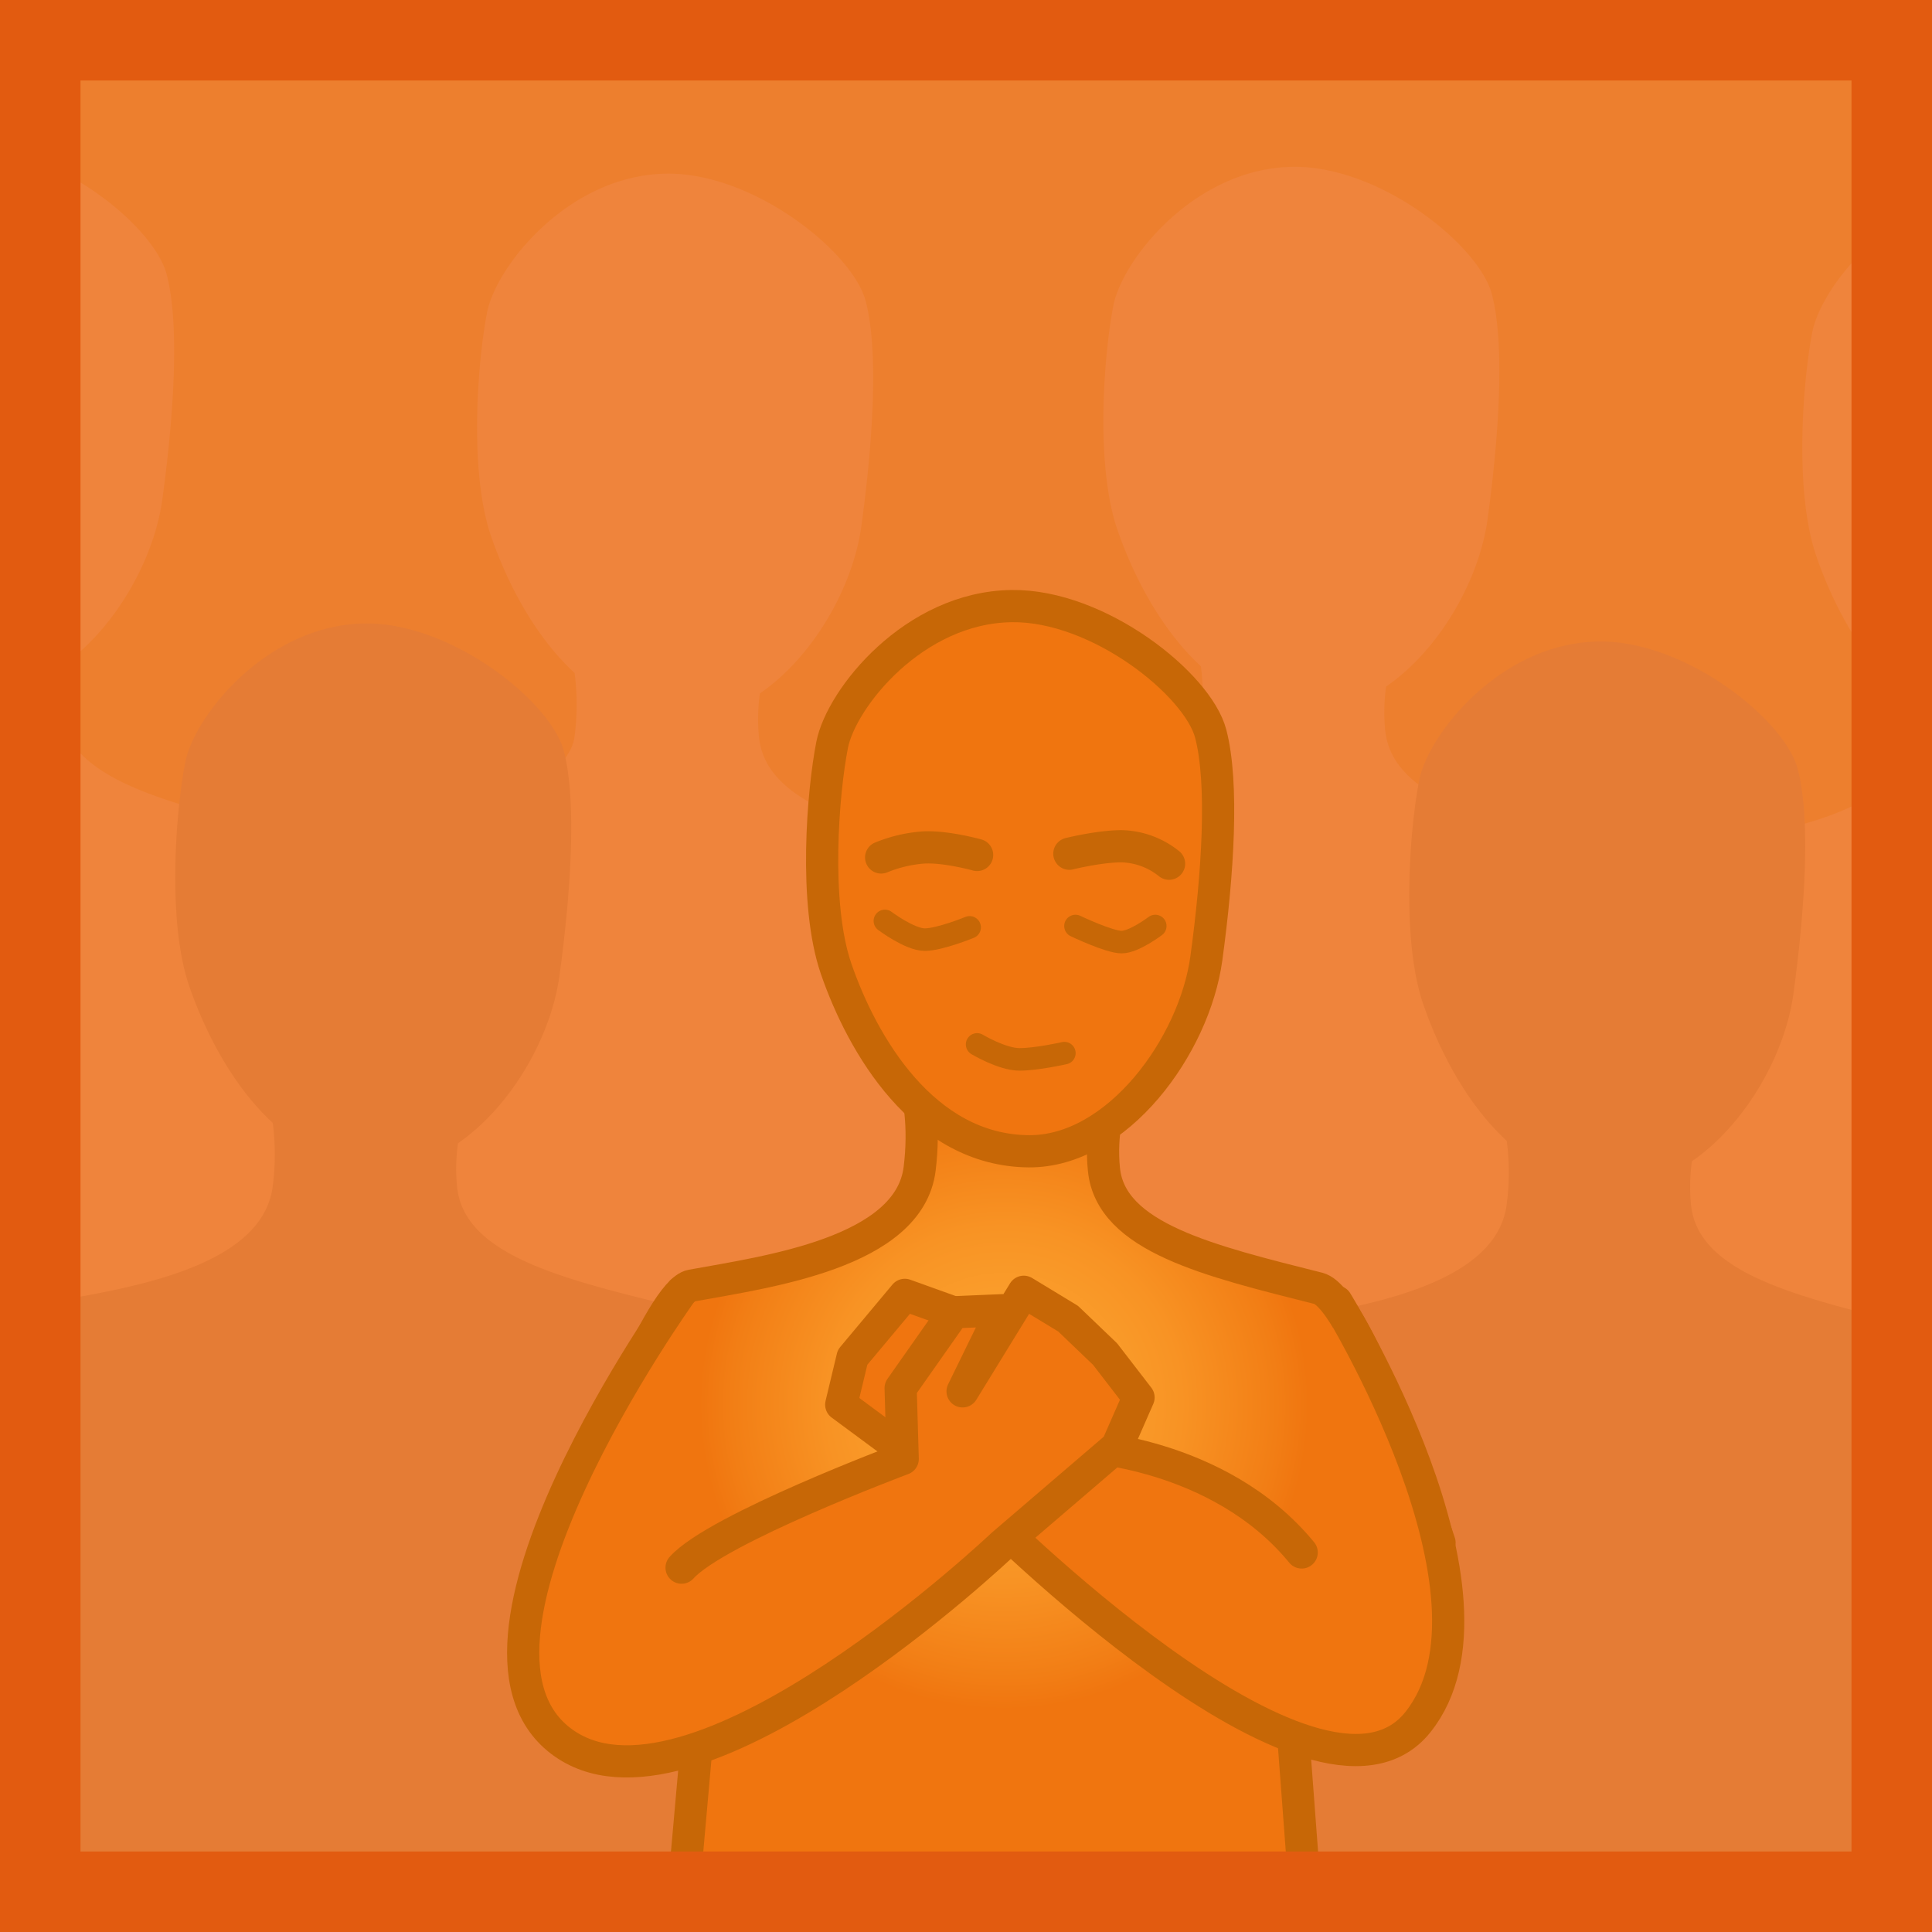 <svg xmlns="http://www.w3.org/2000/svg" xmlns:xlink="http://www.w3.org/1999/xlink" viewBox="0 0 600 600"><defs><style>.cls-1{fill:#ed7f2e;}.cls-2{fill:#ef843c;}.cls-3{fill:#e57c35;}.cls-4,.cls-5,.cls-6{stroke:#c76706;stroke-linecap:round;stroke-linejoin:round;}.cls-4,.cls-5{stroke-width:10px;}.cls-4{fill:url(#Dégradé_sans_nom_13);}.cls-5,.cls-6{fill:#f0750f;}.cls-6{stroke-width:7px;}.cls-7{fill:#e25b10;}</style><radialGradient id="Dégradé_sans_nom_13" cx="311.84" cy="436.23" r="141.24" gradientUnits="userSpaceOnUse"><stop offset="0" stop-color="#fca430"/><stop offset="0.19" stop-color="#fba02d"/><stop offset="0.39" stop-color="#f89324"/><stop offset="0.6" stop-color="#f27e15"/><stop offset="0.67" stop-color="#f0750f"/></radialGradient></defs><g id="dessin"><rect class="cls-1" width="600" height="600"/><path class="cls-2" d="M713.82,271.92c-33.9-8.55-64.45-15.78-66.59-36.9a57.9,57.9,0,0,1,.28-13.55c16.53-11.36,28.92-33,31.52-52,3.63-26.49,5.38-54.45,1.36-69.8s-34.89-40-61.83-39.61c-30.36.39-52.89,28.62-55.73,43.08s-5.79,49.15,1.23,69.54c4.73,13.75,13.2,30.69,26,42.46a77.27,77.27,0,0,1,0,19.58C586.8,261,502.2,265,496.77,263.67c-34-8.33-64.45-15.78-66.59-36.9a57.36,57.36,0,0,1,.28-13.55c16.53-11.36,28.92-33,31.52-52,3.63-26.49,5.37-54.45,1.35-69.8s-34.88-40-61.83-39.61c-30.36.39-52.88,28.62-55.73,43.08S340,144.07,347,164.46c4.74,13.75,13.21,30.69,25.95,42.46a76.35,76.35,0,0,1,0,19.58c-3.21,26.21-72.92,37.26-74.07,38.4-32.52-8.19-61.1-15.63-63.17-36a57.36,57.36,0,0,1,.28-13.55c16.53-11.36,28.92-33,31.52-52,3.63-26.49,5.37-54.45,1.35-69.8S234,53.58,207,53.93c-30.36.39-52.88,28.62-55.73,43.08s-5.78,49.15,1.24,69.54c4.73,13.75,13.2,30.69,25.94,42.46a76.35,76.35,0,0,1,0,19.58c-3.21,26.21-87.81,30.25-93.24,28.92-34-8.33-64.45-15.78-66.58-36.9a56.84,56.84,0,0,1,.28-13.55c16.52-11.36,28.91-33,31.51-52,3.63-26.49,5.38-54.45,1.36-69.8S16.92,45.33-10,45.68c-30.36.39-52.88,28.62-55.73,43.08s-5.79,49.15,1.23,69.54c4.74,13.75,13.2,30.69,25.95,42.46a77.27,77.27,0,0,1,0,19.58c-3.21,26.21-47.6,32.09-70.87,36.37-9.88,1.82-30.91,58.64-30.91,58.64l4.26,37.16-8.51,96L169,445.45l98.19,5.86,313.34.3,129.09,7.7,35.23-89.46,6.58-18.93S726.3,275.07,713.82,271.92Z"/><path class="cls-3" d="M622.81,509l6.58-18.92s-25.16-75.86-37.64-79c-33.91-8.54-64.45-15.78-66.59-36.9a57.27,57.27,0,0,1,.28-13.54c16.53-11.37,28.92-33,31.52-52,3.63-26.49,5.38-54.44,1.35-69.8s-34.88-40-61.83-39.61c-30.36.39-52.88,28.62-55.73,43.09S435,291.47,442,311.86c4.73,13.75,13.2,30.7,25.94,42.46a76.35,76.35,0,0,1,0,19.58c-3.2,26.21-47.6,32.09-70.86,36.37-8.21,1.51-59.55,12.54-97.1,12.79-14.71-3.45-86-16.25-91.45-17.58-34-8.32-64.44-15.78-66.58-36.9a57.27,57.27,0,0,1,.28-13.54c16.52-11.37,28.91-33,31.51-52,3.63-26.49,5.38-54.45,1.36-69.8s-34.89-40-61.83-39.61c-30.36.39-52.88,28.62-55.73,43.08s-5.79,49.15,1.23,69.54C63.5,320,72,337,84.71,348.73a76.81,76.81,0,0,1,0,19.58c-3.21,26.21-47.6,32.09-70.87,36.37-9.88,1.82-30.9,58.64-30.9,58.64l4.25,37.16-8.51,96,346.45-4.64,262.45,6.62Z"/><g id="Calque_3" data-name="Calque 3"><path class="cls-4" d="M405.26,587.45,397.87,489l49.19-9.89s-25.15-75.85-37.63-79c-33.91-8.55-64.45-15.78-66.59-36.9-2.22-21.88,9.63-39.85,9.63-39.85l-73.81-.53s10.16,13.9,6.95,40.11S238,395,214.75,399.26c-9.89,1.82-30.91,58.64-30.91,58.64L220,500.64l-8.26,93Z"/><path class="cls-5" d="M258.43,231.31c-2.85,14.46-5.78,49.15,1.23,69.54,8.11,23.53,27.11,56.42,59.83,56.69,27.42.22,51.41-32.62,55.15-59.9,3.63-26.49,5.37-54.45,1.35-69.8s-34.88-40-61.83-39.61C283.8,188.62,261.28,216.85,258.43,231.31Z"/><path class="cls-5" d="M415.06,404.23s56.49,91.43,25.29,130.58S304.25,468,304.25,468l-43-31.78,3.52-14.69L281,402.13l23.08,8.29,31,38.71s43.36,1.55,69.17,33"/><path class="cls-5" d="M211.71,401.13s-80.52,112-35.61,140.9c41.41,26.66,135.15-62.24,135.15-62.24l35.65-30.56L353.58,434l-10.39-13.48-11.48-11-13.77-8.35-19,30.93,12.31-25.2-15,.64-16.55,23.55.64,22s-57.85,21.66-68.67,33.76"/><g id="visage-7" data-name="visage"><path class="cls-5" d="M273.65,266.29a43,43,0,0,1,13.16-3.1c7-.38,16.64,2.33,16.64,2.33"/><path class="cls-5" d="M332.1,265.13s9.29-2.32,16.25-2.32a24.44,24.44,0,0,1,14.71,5.42"/><path class="cls-6" d="M274.81,286s7.74,5.81,12.38,5.81S301.13,288,301.13,288"/><path class="cls-6" d="M334,287.58s10.45,5,14.32,5,10.46-5,10.46-5"/><path class="cls-6" d="M303.45,324.35s7.74,4.65,13.16,4.65,13.94-1.94,13.94-1.94"/></g></g><path class="cls-7" d="M575,25V575H25V25H575M600,0H0V600H600V0Z"/></g></svg>